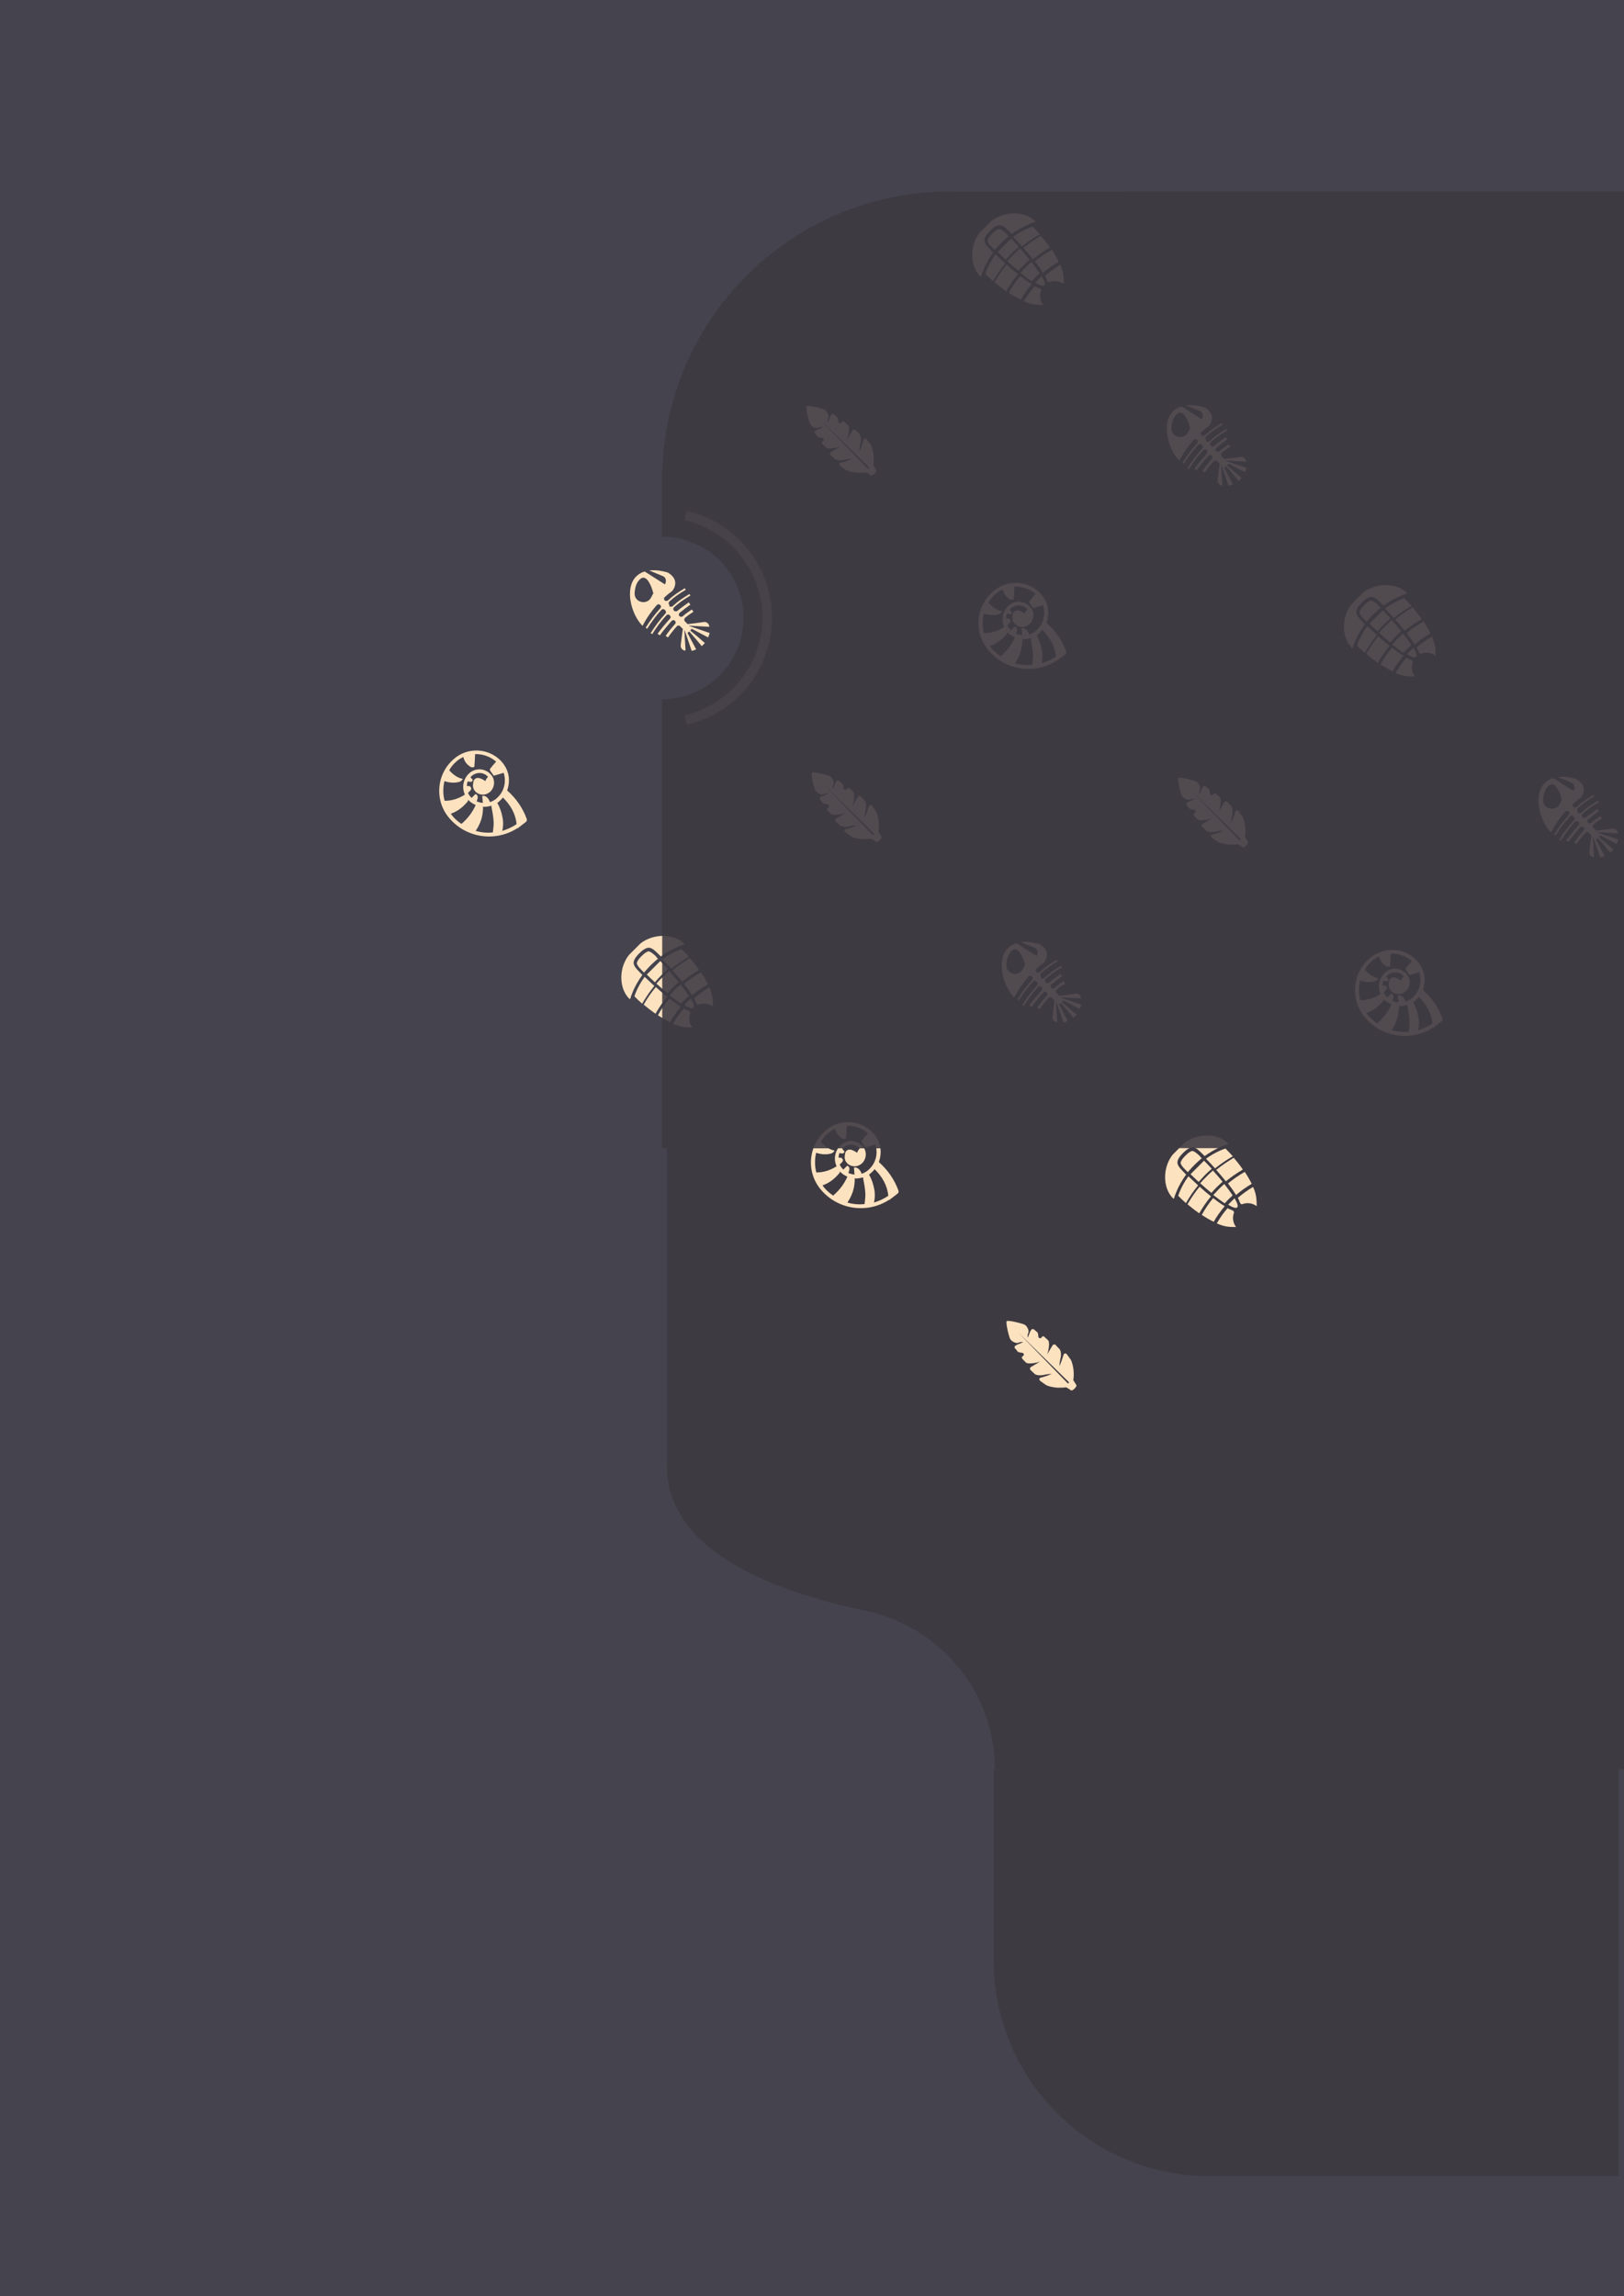 <?xml version="1.0" encoding="utf-8"?>
<!-- Generator: Adobe Illustrator 24.3.0, SVG Export Plug-In . SVG Version: 6.00 Build 0)  -->
<svg version="1.1" id="Layer_1" xmlns="http://www.w3.org/2000/svg" xmlns:xlink="http://www.w3.org/1999/xlink" x="0px" y="0px"
	 viewBox="0 0 841.9 1190.6" style="enable-background:new 0 0 841.9 1190.6;" xml:space="preserve">
<style type="text/css">
	.st0{fill:#44434E;}
	.st1{fill:#3E3A42;}
	.st2{fill:#FDE2BF;}
	.st3{opacity:0.5;fill:none;stroke:#FDE2BF;stroke-width:5;stroke-miterlimit:10;}
	.st4{opacity:0.9;}
</style>
<rect class="st0" width="841.9" height="1190.6"/>
<g>
	<path class="st1" d="M515.8,917.4L515.8,917.4c0-39.9-28.2-74.1-67.4-82.3c-47.5-10-102.6-30.9-102.6-74.7V595.3h496.1v322.1H515.8
		z"/>
	<path class="st1" d="M839.2,1128.3H627.1c-61.9,0-112-50.1-112-112v0h324.1V1128.3z"/>
	<rect x="515.1" y="917.4" class="st1" width="324.1" height="98.9"/>
</g>
<g>
	<path class="st1" d="M492.6,99.3c-82.4,0-149.3,66.8-149.3,149.3v29.6c23.3,0,42.2,18.9,42.2,42.2s-18.9,42.2-42.2,42.2v232.8
		h241.1v-496H492.6z"/>
	<rect x="584.4" y="99.3" class="st1" width="257.5" height="496"/>
</g>
<g>
	<g>
		<g>
			<path class="st2" d="M731,337.6c0.6-0.6,1.1-1.1,1.7-1.7c1.5,2.5,2,4.1,1.4,4.7c-0.6,0.6-2.2,0.2-4.7-1.4
				C729.8,338.8,730.4,338.2,731,337.6z"/>
			<path class="st2" d="M733.4,334.2c-0.6-0.9-1.2-1.8-1.9-2.9c-0.7-1-1.5-2-2.3-3.1c0,0,0,0,0,0l0,0c2.7-2.2,5.6-4.2,8.8-6
				c1.4,2.1,2.6,4.2,3.6,6.2c0,0,0,0,0,0c0,0,0,0,0,0C738.6,330.1,735.9,332.1,733.4,334.2z"/>
			<path class="st2" d="M714.5,329.9C714.5,329.9,714.5,329.9,714.5,329.9c2,1.8,4,3.5,5.9,5c-2.3,2.7-4.3,5.7-6.1,8.8c0,0,0,0,0,0
				c0,0,0,0,0,0c-2-1.4-4.1-3-6.1-4.7C710.1,335.8,712.2,332.7,714.5,329.9L714.5,329.9z"/>
			<path class="st2" d="M722.6,320.5c-1.5-1.7-3-3.3-4.7-5l0,0c0,0,0,0,0,0l0,0c5.1-3.8,10.1-5.3,10.1-5.3c1.3,1.3,2.6,2.7,3.8,4
				c0,0,0,0,0,0c0,0,0,0,0,0C728.5,316,725.4,318.1,722.6,320.5z"/>
			<path class="st2" d="M721.6,335.8C721.6,335.8,721.6,335.8,721.6,335.8c1.1,0.8,2.1,1.6,3.1,2.3c1,0.7,2,1.4,2.9,1.9
				c-2.1,2.5-4.1,5.2-5.7,8.1c0,0,0,0,0,0c0,0,0,0,0,0c-2-1-4.1-2.2-6.2-3.6C717.3,341.4,719.3,338.5,721.6,335.8L721.6,335.8z"/>
			<path class="st2" d="M708.8,324.6C708.8,324.6,708.8,324.6,708.8,324.6L708.8,324.6c1.7,1.6,3.4,3.2,5,4.7
				c-2.3,2.8-4.4,5.9-6.3,9.2c0,0,0,0,0,0c0,0,0,0,0,0c-1.4-1.2-2.7-2.5-4-3.8C703.5,334.6,705,329.7,708.8,324.6L708.8,324.6z"/>
			<path class="st2" d="M728.2,327.1c-1.5-1.9-3.2-3.9-5-5.9c0,0,0,0,0,0v0c2.8-2.3,5.9-4.4,9.1-6.3c1.7,2,3.3,4,4.7,6.1
				c0,0,0,0,0,0c0,0,0,0,0,0C733.9,322.8,731,324.8,728.2,327.1z"/>
			<path class="st2" d="M734.4,335.7C734.4,335.7,734.4,335.7,734.4,335.7L734.4,335.7c2.4-2.1,5.1-4,7.9-5.7
				c1.9,4.1,1.8,6.8,1.9,10c0,0,0,0,0,0c0,0,0,0,0,0c-2.1-1.6-4.9-2-7.4-1.1c-0.1,0.1-0.3,0.1-0.4,0.1c0,0,0,0-0.1,0
				C735.4,338.9,735.1,336.7,734.4,335.7z"/>
			<path class="st2" d="M729.1,341C729.1,341,729.1,341,729.1,341c1,0.8,3.1,1,3.3,2c0,0,0,0,0,0c0,0.1,0,0.3,0,0.4
				c-0.9,2.4-0.6,5.2,1.1,7.4c0,0,0,0,0,0c0,0,0,0,0,0c-3.2,0-5.9,0-10-1.9C725.1,346.1,727,343.5,729.1,341L729.1,341z"/>
			<path class="st2" d="M700.8,335.9c-5.5-5.4-5.4-16.2-0.1-22.7c0,0,0.1-0.1,0.2-0.2c0,0,4.6-4.6,5.5-5.5c0.1-0.1,0.2-0.2,0.2-0.2
				c6.5-5.2,17.3-5.4,22.7,0.1c0.1,0.1,0.2,0.2,0.3,0.3c0,0,0,0,0,0c0,0,0,0,0,0c-1.1,0.4-2.3,0.8-3.3,1.2c-3.3,1.4-6.3,3.1-9.1,5.1
				c0,0,0,0,0,0c0,0,0,0,0,0c0,0,0,0,0,0c-4.5-4.4-6-6.7-11.2-1.6c-5.1,5.2-2.8,6.6,1.6,11.2c0,0,0,0,0,0c0,0,0,0,0,0c0,0,0,0,0,0
				c-2,2.8-3.8,5.8-5.1,9.1c-0.5,1.1-0.9,2.2-1.2,3.3c0,0,0,0,0,0c0,0,0,0,0,0C701,336.1,700.9,336,700.8,335.9z"/>
			<path class="st2" d="M714.1,327.4C714.1,327.4,714.1,327.4,714.1,327.4c-1.4-1.3-2.8-2.6-4.2-4l0,0l7-7l0,0
				c1.4,1.4,2.7,2.8,4,4.2c0,0,0,0,0,0v0c-1.2,1-2.4,2.1-3.5,3.2C716.2,325.1,715.1,326.2,714.1,327.4L714.1,327.4z"/>
			<path class="st2" d="M720.7,333.1C720.7,333.1,720.7,333.1,720.7,333.1c-1.9-1.5-3.8-3.2-5.8-5c1-1.2,2.1-2.3,3.2-3.4
				c1.1-1.1,2.2-2.2,3.4-3.2c1.8,2,3.5,4,5,5.8c0,0,0,0,0,0l0,0c-1,0.9-2,1.8-3,2.8S721.6,332.1,720.7,333.1L720.7,333.1z"/>
			<path class="st2" d="M727.4,328.5c1.7,2.2,3.2,4.2,4.3,5.9c0,0,0,0,0,0l0,0c-0.2,0.2-0.3,0.3-0.5,0.5c-0.5,0.4-0.9,0.9-1.4,1.3
				c-0.1,0.1-0.1,0.1-0.2,0.2c-0.1,0.1-0.1,0.1-0.2,0.2c-0.4,0.4-0.9,0.9-1.3,1.4c-0.2,0.2-0.3,0.3-0.5,0.5l0,0c0,0,0,0,0,0
				c-1.7-1.1-3.7-2.6-5.9-4.3c0.9-1,1.8-1.9,2.7-2.9C725.4,330.3,726.4,329.4,727.4,328.5z"/>
			<path class="st2" d="M715.7,315.2C715.7,315.2,715.7,315.2,715.7,315.2L715.7,315.2c-0.3,0.3-0.7,0.5-1,0.8c0,0,0,0-0.1,0.1
				c-0.9,0.8-1.8,1.6-2.7,2.5c-0.9,0.9-1.7,1.8-2.5,2.7c0,0,0,0-0.1,0.1c-0.3,0.3-0.5,0.6-0.8,1v0c0,0,0,0,0,0
				c-0.4-0.4-0.8-0.8-1.2-1.2c-1.4-1.4-3.1-3.3-2.4-4.3c0.1-0.2,0.2-0.3,0.3-0.6c0.4-0.8,1.2-1.7,2-2.5c0.8-0.8,1.7-1.6,2.5-2
				c0.2-0.1,0.4-0.2,0.6-0.3c1-0.6,2.9,1.1,4.3,2.4C714.9,314.4,715.3,314.8,715.7,315.2z"/>
		</g>
	</g>
	<path class="st2" d="M818,420.7c-0.5-0.5-0.5-1.3,0.1-1.8c2.8-2.5,4.9-3.9,8.4-6c-0.2-0.3-0.3-0.6-0.5-0.8
		c-3.6,2.2-5.8,3.6-8.7,6.3c-0.5,0.4-1.2,0.4-1.7,0l0,0c-0.5-0.5-0.5-1.3,0-1.7c1.2-1.1,2.5-2.2,3.9-3.2c0,0,4.7-5.3-2.2-9.5
		c-3.2-1-6.6-1.5-9.7-1.1l7,2.9c1.6,0.6,2.1,2.6,1.1,4.3l-10.5-6.7c-1.7,0.5-3.2,1.4-4.4,2.6c-6.1,6.1-2.7,19.6,3.3,25.6v0
		c2-3.9,4.5-7.5,7.4-10.8c0.5-0.5,1.3-0.5,1.8,0l0,0c0.5,0.5,0.5,1.2,0,1.7c-2.8,3.1-5.4,6.5-7.6,10.1c0.3,0.2,0.6,0.3,0.8,0.5
		c2.2-3.5,4.6-6.8,7.4-9.8c0.5-0.5,1.3-0.5,1.7,0l0.3,0.3c0.5,0.5,0.5,1.2,0,1.7c-2.8,3.1-5.4,6.5-7.6,10.1c0.3,0.2,0.6,0.3,0.8,0.5
		c2.2-3.5,4.6-6.8,7.4-9.8c0.5-0.5,1.3-0.5,1.7,0l0.1,0.1c0.5,0.5,0.5,1.2,0,1.7c-2.1,2.3-4.9,5.7-6.4,7.8c0.4,0.3,0.8,0.6,1.2,0.8
		c1.4-2.1,4.2-5.3,6.1-7.5c0.5-0.5,1.3-0.5,1.7,0l0,0c0.5,0.5,0.5,1.2,0,1.7c-1.7,1.9-3.4,4-4.8,6.1c0.4,0.3,0.8,0.6,1.2,0.8
		c1.4-2,3-4,4.6-5.8c0.5-0.5,1.3-0.5,1.7,0l0.6,0.6l0.8,0.8c-0.4,2.8-0.8,5.6-1.1,8.4c-0.2,1.5,1,2.9,2.5,2.8l0,0
		c-0.2-3.5-0.4-7-0.6-10.5l0.2,0.2c1.2,3.5,2.4,7,3.6,10.5c0.8-0.2,1.6-0.5,2.3-0.8c-1.5-2.8-3-5.7-4.5-8.5c0.2-0.2,0.5-0.5,0.9-0.8
		c2.2,2.5,4.4,5,6.5,7.6c0.6-0.5,1.1-1,1.6-1.6c-2.5-2.2-5-4.4-7.6-6.5c0.3-0.3,0.6-0.6,0.8-0.9c2.8,1.5,5.7,3,8.5,4.5
		c0.3-0.7,0.6-1.5,0.8-2.3c-3.5-1.2-7-2.4-10.5-3.6l-0.2-0.2c3.5,0.2,7,0.4,10.5,0.6c0,0,0,0,0,0c0-1.5-1.3-2.7-2.8-2.5
		c-2.8,0.4-5.6,0.8-8.4,1.1l-0.8-0.8l-0.6-0.6c-0.5-0.5-0.5-1.3,0-1.8c1.5-1.3,2.4-1.9,4.4-3.2c-0.3-0.4-0.6-0.8-0.8-1.2
		c-2.1,1.5-3.1,2-4.7,3.5c-0.5,0.4-1.2,0.4-1.7,0v0c-0.5-0.5-0.5-1.3,0.1-1.8c1.8-1.5,3.5-2.8,5.5-4.2c-0.3-0.4-0.6-0.8-0.8-1.2
		c-2.1,1.5-4,2.8-5.9,4.4c-0.5,0.4-1.2,0.4-1.7,0l-0.1-0.1c-0.5-0.5-0.5-1.3,0.1-1.8c2.8-2.5,4.9-3.9,8.4-6
		c-0.2-0.3-0.3-0.6-0.5-0.8c-3.6,2.2-5.8,3.6-8.7,6.3c-0.5,0.4-1.2,0.4-1.7,0L818,420.7z M802.6,407.6c4.3-4.3,7.1,7.1,7.1,7.1
		l-1.1,2.1c-2.1,4.2-8.6,2.8-8.6-1.9C800.1,412,800.8,409.4,802.6,407.6z"/>
	<path class="st2" d="M539.7,506.3c-0.5-0.5-0.5-1.3,0.1-1.8c2.8-2.5,4.9-3.9,8.4-6c-0.2-0.3-0.3-0.6-0.5-0.8
		c-3.6,2.2-5.8,3.6-8.7,6.3c-0.5,0.4-1.2,0.4-1.7,0l0,0c-0.5-0.5-0.5-1.3,0-1.7c1.2-1.1,2.5-2.2,3.9-3.2c0,0,4.7-5.3-2.2-9.5
		c-3.2-1-6.6-1.5-9.7-1.1l7,2.9c1.6,0.6,2.1,2.6,1.1,4.3l-10.5-6.7c-1.7,0.5-3.2,1.4-4.4,2.6c-6.1,6.1-2.7,19.6,3.3,25.6l0,0
		c2-3.9,4.5-7.5,7.4-10.8c0.5-0.5,1.3-0.5,1.8,0l0,0c0.5,0.5,0.5,1.2,0,1.7c-2.8,3.1-5.4,6.5-7.6,10.1c0.3,0.2,0.6,0.3,0.8,0.5
		c2.2-3.5,4.6-6.8,7.4-9.8c0.5-0.5,1.3-0.5,1.7,0l0.3,0.3c0.5,0.5,0.5,1.2,0,1.7c-2.8,3.1-5.4,6.5-7.6,10.1c0.3,0.2,0.6,0.3,0.8,0.5
		c2.2-3.5,4.6-6.8,7.4-9.8c0.5-0.5,1.3-0.5,1.7,0l0.1,0.1c0.5,0.5,0.5,1.2,0,1.7c-2.1,2.3-4.9,5.7-6.4,7.8c0.4,0.3,0.8,0.6,1.2,0.8
		c1.4-2.1,4.2-5.3,6.1-7.5c0.5-0.5,1.3-0.5,1.7,0l0,0c0.5,0.5,0.5,1.2,0,1.7c-1.7,1.9-3.4,4-4.8,6.1c0.4,0.3,0.8,0.6,1.2,0.8
		c1.4-2,3-4,4.6-5.8c0.5-0.5,1.3-0.5,1.7,0l0.6,0.6l0.8,0.8c-0.4,2.8-0.8,5.6-1.1,8.4c-0.2,1.5,1,2.9,2.5,2.8l0,0
		c-0.2-3.5-0.4-7-0.6-10.5l0.2,0.2c1.2,3.5,2.4,7,3.6,10.5c0.8-0.2,1.6-0.5,2.3-0.8c-1.5-2.8-3-5.7-4.5-8.5c0.2-0.2,0.5-0.5,0.9-0.8
		c2.2,2.5,4.4,5,6.5,7.6c0.6-0.5,1.1-1,1.6-1.6c-2.5-2.2-5-4.4-7.6-6.5c0.3-0.3,0.6-0.6,0.8-0.9c2.8,1.5,5.7,3,8.5,4.5
		c0.3-0.7,0.6-1.5,0.8-2.3c-3.5-1.2-7-2.4-10.5-3.6l-0.2-0.2c3.5,0.2,7,0.4,10.5,0.6c0,0,0,0,0,0c0-1.5-1.3-2.7-2.8-2.5
		c-2.8,0.4-5.6,0.8-8.4,1.1l-0.8-0.8l-0.6-0.6c-0.5-0.5-0.5-1.3,0-1.8c1.5-1.3,2.4-1.9,4.4-3.2c-0.3-0.4-0.6-0.8-0.8-1.2
		c-2.1,1.5-3.1,2-4.7,3.5c-0.5,0.4-1.2,0.4-1.7,0l0,0c-0.5-0.5-0.5-1.3,0.1-1.8c1.8-1.5,3.5-2.8,5.5-4.2c-0.3-0.4-0.6-0.8-0.8-1.2
		c-2.1,1.5-4,2.8-5.9,4.4c-0.5,0.4-1.2,0.4-1.7,0l-0.1-0.1c-0.5-0.5-0.5-1.3,0.1-1.8c2.8-2.5,4.9-3.9,8.4-6
		c-0.2-0.3-0.3-0.6-0.5-0.8c-3.6,2.2-5.8,3.6-8.7,6.3c-0.5,0.4-1.2,0.4-1.7,0L539.7,506.3z M524.3,493.2c4.3-4.3,7.1,7.1,7.1,7.1
		l-1.1,2.1c-2.1,4.2-8.6,2.8-8.6-1.9C521.8,497.6,522.5,495,524.3,493.2z"/>
	<path class="st2" d="M707.8,527.8c8.9,10.3,24,12.2,35.1,5c0,0,0.1,0,0.1,0.1c1.5-1.2,3.1-2.3,4.5-3.5c0.3-0.2,0.4-0.9,0.3-1.3
		c-2.1-5.8-5.5-10.7-10.2-14.9c0.5-1.3,0.8-2.8,0.9-4.2c0.3-3.8-1-7.5-3.5-10.4c-0.3-0.3-0.5-0.6-0.8-0.9c-6.5-6.5-17.1-7-24.2-0.8
		C700.8,504.8,699.9,518.6,707.8,527.8z M709.3,526.5c-0.3-0.4-0.6-0.8-0.9-1.2c3.5-1.2,6.3-3.4,8.7-6.3c0.2-0.2,0.3-0.6,0.3-0.9
		c1.1,1.2,2.4,2,3.9,2.7c-1.7,3.8-4.1,7-7.4,9.8C712.2,529.4,710.7,528,709.3,526.5z M726.6,535c-1.8-0.1-3.5-0.4-5.2-0.9
		c2-3,3.4-6.3,3.7-10.1c0.1-1.2,0.2-1.9,0-2.4c1.5,0.1,3-0.1,4.4-0.6c0,0.2,0.1,0.4,0.1,0.7c0.5,2.6,1,5.2,1.1,7.8
		c0.1,1.8-0.2,3.5-0.4,5.4C729.1,535.1,727.8,535.1,726.6,535z M742.6,530.7c-2.3,1.6-4.8,2.7-7.4,3.5c0.5-2.3,0.6-4.6,0.1-7
		c-0.5-2.6-1.3-5.1-2.7-7.5c0.4-0.2,0.7-0.5,1-0.8c0.7-0.6,1.4-1.3,1.9-2C739.5,520.8,742.1,525.3,742.6,530.7z M711.2,498.3
		c1.1-1,2.4-1.8,3.7-2.4c0.4,1.6,1.1,3,2.4,4.1c1,0.9,2,1.7,3.3,1c0.2-2.2,0.3-4.3,0.4-6.6c3.9-0.1,7.8,1.2,10.9,3.9
		c-1.1,1.2-2.2,2.5-3.2,3.8c-0.1,0.2,0,0.8,0.2,1c0.6,0.9,1.3,1.8,1.8,2.5c1.7-0.5,3.4-1,5.1-1.5c0.5,1.5,0.7,3.1,0.6,4.7
		c-0.2,3.3-1.7,6.3-4.2,8.5c-1,0.9-2.3,1.6-3.5,2c-0.7-2.2-2.5-3.7-4-3.2c0.1,1.2,0.2,2.4,0.3,3.6c-1.1-0.1-2.2-0.4-3.2-0.8
		c0.2-0.5,0.4-1,0.5-1.6c0.2-0.9-0.1-1.9-1.1-2.2c-0.7,0.7-1.3,1.3-2,2c-0.2-0.2-0.5-0.5-0.7-0.7c-0.5-0.6-0.9-1.2-1.2-1.9
		c0.5-0.5,1.1-1,1.5-1.6c0.5-0.6-0.1-1.8-0.8-1.9c-0.4,0-0.9-0.1-1.3-0.1c0,0,0-0.1,0-0.1c0.1-0.8,0.2-1.6,0.5-2.3
		c0.1,0,0.2,0.1,0.3,0.1c0.8,0.1,1.7,0.5,2.2-0.5c0.1-0.2,0-0.5-0.1-0.6c-0.3-0.4-0.7-0.7-1-1.1c0.2-0.3,0.5-0.6,0.8-0.8
		c1.2-1,2.7-1.5,4.3-1.4c1.5,0.1,3,0.8,4,2c-0.4,0.3-0.9,1-1.4,2.2c-4.3-3.1-6.2-1.3-6.3,1.2c-0.3,1.4,0,2.9,1,4
		c0.9,1.1,2.3,1.7,3.7,1.8c1.4,0.1,2.8-0.4,3.9-1.3c2.7-2.3,3-6.5,0.6-9.1c-1.4-1.6-3.3-2.5-5.4-2.7s-4.1,0.5-5.7,1.9
		c-3.3,2.9-4.1,7.5-2.4,11.2c-3.2,2-6.5,3.2-10.5,3.2c-0.9-3.3-0.9-6.9-0.1-10.2c2.7,0.9,5.4,1.1,8,0.3c0.6-0.2,1-0.8,1.5-1.2
		c-0.1-0.1-0.1-0.2-0.2-0.3c-2.7-0.6-4.8-2.2-6.8-4.4C708.4,501.1,709.7,499.6,711.2,498.3z"/>
	<path class="st2" d="M638.2,426.8c0.1-1.3,0.2-2.6,0.5-3.8c0.6-2.2,0.3-4.3-0.5-5.2c-0.2-0.2-0.5-0.5-0.7-0.7
		c-0.4-0.5-0.9-0.9-1.3-1.4c-0.4-0.4-1.1-0.3-1.5,0.2c-1,1.7-2,3.3-2.9,4.9c0.1-1.1-0.4,0.9,0,0c0.8-1.8,1.5-6.6,0.6-7.4
		c-0.2-0.2-0.4-0.4-0.6-0.6c-0.5-0.4-1-0.9-1.4-1.3c-0.4-0.4-1.1-0.3-1.4,0.2c0,0,0,0,0,0.1c-0.4,0.8-1.7,0.5-1.7-0.4
		c-0.1-1.1-0.2-2-0.6-2.3c-0.1-0.1-0.3-0.2-0.4-0.3c-0.4-0.4-0.9-0.8-1.3-1.1c-0.4-0.3-1-0.3-1.3,0.1c-0.9,1.1-1.2,2.9-2,4.2
		c0-0.9,0-1.8,0.3-2.3c0.7-1.2-0.4-3.3-1.3-4.1c-0.1-0.1-0.3-0.2-0.4-0.3c-0.6-0.5-8.7-2.6-9.4-1.9c-0.7,0.7,1.3,8.8,1.9,9.4
		c0.1,0.1,0.2,0.3,0.3,0.4c0.8,0.9,2.9,2,4.1,1.3c0.5-0.3,1.4-0.3,2.3-0.3c-1.3,0.8-3,1.1-4.2,2c-0.4,0.3-0.5,0.9-0.1,1.3
		c0.4,0.4,0.8,0.9,1.1,1.3c0.1,0.1,0.2,0.3,0.3,0.4c0.3,0.3,1.2,0.5,2.3,0.6c0.9,0.1,1.2,1.3,0.4,1.7c0,0,0,0-0.1,0
		c-0.5,0.3-0.6,1-0.2,1.4c0.4,0.5,0.9,1,1.3,1.4c0.2,0.2,0.4,0.4,0.6,0.6c0.9,0.9,5.6,0.2,7.4-0.6c0.9-0.4-1.1,0.1,0,0
		c-1.7,1-3.3,2-4.9,2.9c-0.5,0.3-0.6,1-0.2,1.5c0.5,0.4,0.9,0.9,1.4,1.3c0.2,0.2,0.5,0.5,0.7,0.7c0.9,0.8,3,1,5.2,0.5
		c1.1-0.3,2.5-0.4,3.8-0.5c-1.8,0.8-3.7,1.5-5.8,2c-0.7,0.2-1,1.1-0.3,1.6c0.5,0.4,1,0.8,1.5,1.1c0.5,0.3,0.9,0.7,1.4,1
		c1,0.7,3.7,1.4,6.4,1.5c1.5,0,2.9,0,4.2-0.2c0.9,0.5,1.4,0.8,2.3,1.4c0.6,1.2,4-2.2,2.8-2.8c-0.5-0.9-0.8-1.4-1.4-2.3
		c0.2-1.2,0.3-2.7,0.2-4.2c-0.1-2.7-0.9-5.4-1.5-6.4c-0.3-0.5-0.7-0.9-1-1.4c-0.4-0.5-0.7-1-1.1-1.5c-0.5-0.6-1.4-0.4-1.6,0.3
		C639.7,423.1,639,425,638.2,426.8z M643,434.9c0.2,0.2,0.2,0.5,0,0.6c-0.2,0.2-0.5,0.2-0.6,0l-25.7-26.4c-0.2-0.2-0.2,0.2,0,0
		c0.2-0.2-0.2-0.2,0,0L643,434.9z"/>
	<g>
		<g>
			<path class="st2" d="M638.3,623c0.6-0.6,1.1-1.1,1.7-1.7c1.5,2.5,2,4.1,1.4,4.7c-0.6,0.6-2.2,0.2-4.7-1.4
				C637.2,624.1,637.7,623.6,638.3,623z"/>
			<path class="st2" d="M640.8,619.6c-0.6-0.9-1.2-1.8-1.9-2.9c-0.7-1-1.5-2-2.3-3.1c0,0,0,0,0,0l0,0c2.7-2.2,5.6-4.2,8.7-6
				c1.4,2.1,2.6,4.2,3.6,6.2c0,0,0,0,0,0c0,0,0,0,0,0C646,615.5,643.3,617.4,640.8,619.6z"/>
			<path class="st2" d="M621.9,615.3C621.9,615.3,621.9,615.3,621.9,615.3c2,1.8,4,3.5,5.9,5c-2.3,2.7-4.3,5.7-6.1,8.8c0,0,0,0,0,0
				c0,0,0,0,0,0c-2-1.4-4.1-3-6.1-4.7C617.5,621.2,619.5,618.1,621.9,615.3L621.9,615.3z"/>
			<path class="st2" d="M629.9,605.8c-1.5-1.7-3-3.3-4.7-5l0,0c0,0,0,0,0,0v0c5.1-3.8,10.1-5.3,10.1-5.3c1.3,1.3,2.6,2.7,3.8,4
				c0,0,0,0,0,0c0,0,0,0,0,0C635.8,601.4,632.8,603.5,629.9,605.8z"/>
			<path class="st2" d="M628.9,621.2C628.9,621.2,628.9,621.2,628.9,621.2c1.1,0.8,2.1,1.6,3.1,2.3c1,0.7,2,1.4,2.9,1.9
				c-2.1,2.5-4.1,5.2-5.7,8.1c0,0,0,0,0,0c0,0,0,0,0,0c-2-1-4.1-2.2-6.2-3.6C624.7,626.8,626.7,623.9,628.9,621.2L628.9,621.2z"/>
			<path class="st2" d="M616.1,609.9C616.1,609.9,616.1,609.9,616.1,609.9L616.1,609.9c1.7,1.6,3.4,3.2,5,4.7
				c-2.3,2.8-4.4,5.9-6.3,9.2c0,0,0,0,0,0c0,0,0,0,0,0c-1.4-1.2-2.7-2.5-4-3.8C610.8,620,612.3,615,616.1,609.9L616.1,609.9z"/>
			<path class="st2" d="M635.5,612.5c-1.5-1.9-3.2-3.9-5-5.9c0,0,0,0,0,0h0c2.8-2.3,5.9-4.4,9.1-6.3c1.7,2,3.3,4,4.7,6.1
				c0,0,0,0,0,0c0,0,0,0,0,0C641.2,608.2,638.3,610.2,635.5,612.5z"/>
			<path class="st2" d="M641.7,621.1C641.7,621.1,641.7,621.1,641.7,621.1L641.7,621.1c2.4-2.1,5.1-4,7.9-5.7
				c1.9,4.1,1.8,6.8,1.9,10c0,0,0,0,0,0c0,0,0,0,0,0c-2.1-1.6-4.9-2-7.4-1.1c-0.1,0.1-0.3,0.1-0.4,0.1c0,0,0,0-0.1,0
				C642.7,624.2,642.5,622.1,641.7,621.1z"/>
			<path class="st2" d="M636.4,626.4C636.4,626.4,636.4,626.4,636.4,626.4c1,0.8,3.1,1,3.3,2c0,0,0,0,0,0c0,0.1,0,0.3,0,0.4
				c-0.9,2.4-0.6,5.2,1.1,7.4c0,0,0,0,0,0c0,0,0,0,0,0c-3.2,0-5.9,0-10-1.9C632.4,631.5,634.3,628.8,636.4,626.4L636.4,626.4z"/>
			<path class="st2" d="M608.1,621.3c-5.5-5.4-5.4-16.2-0.1-22.7c0,0,0.1-0.1,0.2-0.2c0,0,4.6-4.6,5.5-5.5c0.1-0.1,0.2-0.2,0.2-0.2
				c6.5-5.2,17.3-5.4,22.7,0.1c0.1,0.1,0.2,0.2,0.3,0.3c0,0,0,0,0,0c0,0,0,0,0,0c-1.1,0.4-2.3,0.8-3.3,1.2c-3.3,1.4-6.3,3.1-9.1,5.1
				c0,0,0,0,0,0c0,0,0,0,0,0c0,0,0,0,0,0c-4.5-4.4-6-6.7-11.2-1.6c-5.1,5.2-2.8,6.6,1.6,11.2c0,0,0,0,0,0c0,0,0,0,0,0c0,0,0,0,0,0
				c-2,2.8-3.8,5.8-5.1,9.1c-0.5,1.1-0.9,2.2-1.2,3.3c0,0,0,0,0,0c0,0,0,0,0,0C608.3,621.5,608.2,621.4,608.1,621.3z"/>
			<path class="st2" d="M621.4,612.8C621.4,612.8,621.4,612.8,621.4,612.8c-1.4-1.3-2.8-2.6-4.2-4l0,0l7-7l0,0
				c1.4,1.4,2.7,2.8,4,4.2c0,0,0,0,0,0v0c-1.2,1-2.4,2.1-3.5,3.2C623.5,610.5,622.5,611.6,621.4,612.8L621.4,612.8z"/>
			<path class="st2" d="M628,618.5C628,618.5,628,618.5,628,618.5c-1.9-1.5-3.8-3.2-5.8-5c1-1.2,2.1-2.3,3.2-3.4
				c1.1-1.1,2.2-2.2,3.4-3.2c1.8,2,3.5,4,5,5.8c0,0,0,0,0,0l0,0c-1,0.9-2,1.8-3,2.8S628.9,617.5,628,618.5L628,618.5z"/>
			<path class="st2" d="M634.7,613.9c1.7,2.2,3.2,4.2,4.3,5.9c0,0,0,0,0,0l0,0c-0.2,0.2-0.3,0.3-0.5,0.5c-0.5,0.4-0.9,0.9-1.4,1.3
				c-0.1,0.1-0.1,0.1-0.2,0.2c-0.1,0.1-0.1,0.1-0.2,0.2c-0.4,0.4-0.9,0.9-1.3,1.4c-0.2,0.2-0.3,0.3-0.5,0.5l0,0c0,0,0,0,0,0
				c-1.7-1.1-3.7-2.6-5.9-4.3c0.9-1,1.8-1.9,2.7-2.9C632.8,615.6,633.7,614.7,634.7,613.9z"/>
			<path class="st2" d="M623,600.6C623,600.6,623,600.6,623,600.6L623,600.6c-0.3,0.3-0.7,0.5-1,0.8c0,0,0,0-0.1,0.1
				c-0.9,0.8-1.8,1.6-2.7,2.5c-0.9,0.9-1.7,1.8-2.5,2.7c0,0,0,0-0.1,0.1c-0.3,0.3-0.5,0.6-0.8,1l0,0c0,0,0,0,0,0
				c-0.4-0.4-0.8-0.8-1.2-1.2c-1.4-1.4-3.1-3.3-2.4-4.3c0.1-0.2,0.2-0.3,0.3-0.6c0.4-0.8,1.2-1.7,2-2.5c0.8-0.8,1.7-1.6,2.5-2
				c0.2-0.1,0.4-0.2,0.6-0.3c1-0.6,2.9,1.1,4.3,2.4C622.2,599.7,622.6,600.1,623,600.6z"/>
		</g>
	</g>
	<path class="st2" d="M425.8,617.1c8.9,10.3,24,12.2,35.1,5c0,0,0.1,0,0.1,0.1c1.5-1.2,3.1-2.3,4.5-3.5c0.3-0.2,0.4-0.9,0.3-1.3
		c-2.1-5.8-5.5-10.7-10.2-14.9c0.5-1.3,0.8-2.8,0.9-4.2c0.3-3.8-1-7.5-3.5-10.4c-0.3-0.3-0.5-0.6-0.8-0.9c-6.5-6.5-17.1-7-24.2-0.8
		C418.8,594.1,417.8,608,425.8,617.1z M427.3,615.8c-0.3-0.4-0.6-0.8-0.9-1.2c3.5-1.2,6.3-3.4,8.7-6.3c0.2-0.2,0.3-0.6,0.3-0.9
		c1.1,1.2,2.4,2,3.9,2.7c-1.7,3.8-4.1,7-7.4,9.8C430.2,618.7,428.6,617.4,427.3,615.8z M444.5,624.4c-1.8-0.1-3.5-0.4-5.2-0.9
		c2-3,3.4-6.3,3.7-10.1c0.1-1.2,0.2-1.9,0-2.4c1.5,0.1,3-0.1,4.4-0.6c0,0.2,0.1,0.4,0.1,0.7c0.5,2.6,1,5.2,1.1,7.8
		c0.1,1.8-0.2,3.5-0.4,5.4C447,624.4,445.8,624.5,444.5,624.4z M460.5,620c-2.3,1.6-4.8,2.7-7.4,3.5c0.5-2.3,0.6-4.6,0.1-7
		c-0.5-2.6-1.3-5.1-2.7-7.5c0.4-0.2,0.7-0.5,1-0.8c0.7-0.6,1.4-1.3,1.9-2C457.4,610.1,460,614.7,460.5,620z M429.2,587.6
		c1.1-1,2.4-1.8,3.7-2.4c0.4,1.6,1.1,3,2.4,4.1c1,0.9,2,1.7,3.3,1c0.2-2.2,0.3-4.3,0.4-6.6c3.9-0.1,7.8,1.2,10.9,3.9
		c-1.1,1.2-2.2,2.5-3.2,3.8c-0.1,0.2,0,0.8,0.2,1c0.6,0.9,1.3,1.8,1.8,2.5c1.7-0.5,3.4-1,5.1-1.5c0.5,1.5,0.7,3.1,0.6,4.7
		c-0.2,3.3-1.7,6.3-4.2,8.5c-1,0.9-2.3,1.6-3.5,2c-0.7-2.2-2.5-3.7-4-3.2c0.1,1.2,0.2,2.4,0.3,3.6c-1.1-0.1-2.2-0.4-3.2-0.8
		c0.2-0.5,0.4-1,0.5-1.6c0.2-0.9-0.1-1.9-1.1-2.2c-0.7,0.7-1.3,1.3-2,2c-0.2-0.2-0.5-0.5-0.7-0.7c-0.5-0.6-0.9-1.2-1.2-1.9
		c0.5-0.5,1.1-1,1.5-1.6c0.5-0.6-0.1-1.8-0.8-1.9c-0.4,0-0.9-0.1-1.3-0.1c0,0,0-0.1,0-0.1c0.1-0.8,0.2-1.6,0.5-2.3
		c0.1,0,0.2,0.1,0.3,0.1c0.8,0.1,1.7,0.5,2.2-0.5c0.1-0.2,0-0.5-0.1-0.6c-0.3-0.4-0.7-0.7-1-1.1c0.2-0.3,0.5-0.6,0.8-0.8
		c1.2-1,2.7-1.5,4.3-1.4c1.5,0.1,3,0.8,4,2c-0.4,0.3-0.9,1-1.4,2.2c-4.3-3.1-6.2-1.3-6.3,1.2c-0.3,1.4,0,2.9,1,4
		c0.9,1.1,2.3,1.7,3.7,1.8c1.4,0.1,2.8-0.4,3.9-1.3c2.7-2.3,3-6.5,0.6-9.1c-1.4-1.6-3.3-2.5-5.4-2.7c-2.1-0.1-4.1,0.5-5.7,1.9
		c-3.3,2.9-4.1,7.5-2.4,11.2c-3.2,2-6.5,3.2-10.5,3.2c-0.9-3.3-0.9-6.9-0.1-10.2c2.7,0.9,5.4,1.1,8,0.3c0.6-0.2,1-0.8,1.5-1.2
		c-0.1-0.1-0.1-0.2-0.2-0.3c-2.7-0.6-4.8-2.2-6.8-4.4C426.4,590.5,427.6,589,429.2,587.6z"/>
	<path class="st2" d="M549.2,708.4c0.1-1.3,0.2-2.6,0.5-3.8c0.6-2.2,0.3-4.3-0.5-5.2c-0.2-0.2-0.5-0.5-0.7-0.7
		c-0.4-0.5-0.9-0.9-1.3-1.4c-0.4-0.4-1.1-0.3-1.5,0.2c-1,1.7-2,3.3-2.9,4.9c0.1-1.1-0.4,0.9,0,0c0.8-1.8,1.5-6.6,0.6-7.4
		c-0.2-0.2-0.4-0.4-0.6-0.6c-0.5-0.4-1-0.9-1.4-1.3c-0.4-0.4-1.1-0.3-1.4,0.2c0,0,0,0,0,0.1c-0.4,0.8-1.7,0.5-1.7-0.4
		c-0.1-1.1-0.2-2-0.6-2.3c-0.1-0.1-0.3-0.2-0.4-0.3c-0.4-0.4-0.9-0.8-1.3-1.1c-0.4-0.3-1-0.3-1.3,0.1c-0.9,1.1-1.2,2.9-2,4.2
		c0-0.9,0-1.8,0.3-2.3c0.7-1.2-0.4-3.3-1.3-4.1c-0.1-0.1-0.3-0.2-0.4-0.3c-0.6-0.5-8.7-2.6-9.4-1.9c-0.7,0.7,1.3,8.8,1.9,9.4
		c0.1,0.1,0.2,0.3,0.3,0.4c0.8,0.9,2.9,2,4.1,1.3c0.5-0.3,1.4-0.3,2.3-0.3c-1.3,0.8-3,1.1-4.2,2c-0.4,0.3-0.5,0.9-0.1,1.3
		c0.4,0.4,0.8,0.9,1.1,1.3c0.1,0.1,0.2,0.3,0.3,0.4c0.3,0.3,1.2,0.5,2.3,0.6c0.9,0.1,1.2,1.3,0.4,1.7c0,0,0,0-0.1,0
		c-0.5,0.3-0.6,1-0.2,1.4c0.4,0.5,0.9,1,1.3,1.4c0.2,0.2,0.4,0.4,0.6,0.6c0.9,0.9,5.6,0.2,7.4-0.6c0.9-0.4-1.1,0.1,0,0
		c-1.7,1-3.3,2-4.9,2.9c-0.5,0.3-0.6,1-0.2,1.5c0.5,0.4,0.9,0.9,1.4,1.3c0.2,0.2,0.5,0.5,0.7,0.7c0.9,0.8,3,1,5.2,0.5
		c1.1-0.3,2.5-0.4,3.8-0.5c-1.8,0.8-3.7,1.5-5.8,2c-0.7,0.2-1,1.1-0.3,1.6c0.5,0.4,1,0.8,1.5,1.1c0.5,0.3,0.9,0.7,1.4,1
		c1,0.7,3.7,1.4,6.4,1.5c1.5,0,2.9,0,4.2-0.2c0.9,0.5,1.4,0.8,2.3,1.4c0.6,1.2,4-2.2,2.8-2.8c-0.5-0.9-0.8-1.4-1.4-2.3
		c0.2-1.2,0.3-2.7,0.2-4.2c-0.1-2.7-0.9-5.4-1.5-6.4c-0.3-0.5-0.7-0.9-1-1.4c-0.4-0.5-0.7-1-1.1-1.5c-0.5-0.6-1.4-0.4-1.6,0.3
		C550.7,704.7,550,706.6,549.2,708.4z M554,716.5c0.2,0.2,0.2,0.5,0,0.6c-0.2,0.2-0.5,0.2-0.6,0l-25.7-26.4c-0.2-0.2-0.2,0.2,0,0
		c0.2-0.2-0.2-0.2,0,0L554,716.5z"/>
	<g>
		<g>
			<path class="st2" d="M538.3,144.9c0.6-0.6,1.1-1.1,1.7-1.7c1.5,2.5,2,4.1,1.4,4.7c-0.6,0.6-2.2,0.2-4.7-1.4
				C537.1,146.1,537.7,145.5,538.3,144.9z"/>
			<path class="st2" d="M540.7,141.5c-0.6-0.9-1.2-1.8-1.9-2.9c-0.7-1-1.5-2-2.3-3.1c0,0,0,0,0,0h0c2.7-2.2,5.6-4.2,8.8-6
				c1.4,2.1,2.6,4.2,3.6,6.2c0,0,0,0,0,0c0,0,0,0,0,0C545.9,137.4,543.2,139.4,540.7,141.5z"/>
			<path class="st2" d="M521.8,137.2C521.8,137.2,521.8,137.2,521.8,137.2c2,1.8,4,3.5,5.9,5c-2.3,2.7-4.3,5.7-6.1,8.8c0,0,0,0,0,0
				c0,0,0,0,0,0c-2-1.4-4.1-3-6.1-4.7C517.4,143.1,519.5,140,521.8,137.2L521.8,137.2z"/>
			<path class="st2" d="M529.9,127.8c-1.5-1.7-3-3.3-4.7-5l0,0c0,0,0,0,0,0l0,0c5.1-3.8,10.1-5.3,10.1-5.3c1.3,1.3,2.6,2.7,3.8,4
				c0,0,0,0,0,0c0,0,0,0,0,0C535.8,123.3,532.7,125.4,529.9,127.8z"/>
			<path class="st2" d="M528.9,143.1C528.9,143.1,528.9,143.1,528.9,143.1c1.1,0.8,2.1,1.6,3.1,2.3c1,0.7,2,1.4,2.9,1.9
				c-2.1,2.5-4.1,5.2-5.7,8.1c0,0,0,0,0,0c0,0,0,0,0,0c-2-1-4.1-2.2-6.2-3.6C524.6,148.7,526.6,145.8,528.9,143.1L528.9,143.1z"/>
			<path class="st2" d="M516.1,131.9C516.1,131.9,516.1,131.9,516.1,131.9L516.1,131.9c1.7,1.6,3.4,3.2,5,4.7
				c-2.3,2.8-4.4,5.9-6.3,9.2c0,0,0,0,0,0c0,0,0,0,0,0c-1.4-1.2-2.7-2.5-4-3.8C510.8,141.9,512.3,137,516.1,131.9L516.1,131.9z"/>
			<path class="st2" d="M535.5,134.4c-1.5-1.9-3.2-3.9-5-5.9c0,0,0,0,0,0v0c2.8-2.3,5.9-4.4,9.1-6.3c1.7,2,3.3,4,4.7,6.1
				c0,0,0,0,0,0c0,0,0,0,0,0C541.2,130.1,538.3,132.1,535.5,134.4z"/>
			<path class="st2" d="M541.7,143C541.7,143,541.7,143,541.7,143L541.7,143c2.4-2.1,5.1-4,7.9-5.7c1.9,4.1,1.8,6.8,1.9,10
				c0,0,0,0,0,0c0,0,0,0,0,0c-2.1-1.6-4.9-2-7.4-1.1c-0.1,0.1-0.3,0.1-0.4,0.1c0,0,0,0-0.1,0C542.7,146.2,542.4,144,541.7,143z"/>
			<path class="st2" d="M536.4,148.3C536.4,148.3,536.4,148.3,536.4,148.3c1,0.8,3.1,1,3.3,2c0,0,0,0,0,0c0,0.1,0,0.3,0,0.4
				c-0.9,2.4-0.6,5.2,1.1,7.4c0,0,0,0,0,0c0,0,0,0,0,0c-3.2,0-5.9,0-10-1.9C532.4,153.4,534.3,150.8,536.4,148.3L536.4,148.3z"/>
			<path class="st2" d="M508.1,143.2c-5.5-5.4-5.4-16.2-0.1-22.7c0,0,0.1-0.1,0.2-0.2c0,0,4.6-4.6,5.5-5.5c0.1-0.1,0.2-0.2,0.2-0.2
				c6.5-5.2,17.3-5.4,22.7,0.1c0.1,0.1,0.2,0.2,0.3,0.3c0,0,0,0,0,0c0,0,0,0,0,0c-1.1,0.4-2.3,0.8-3.3,1.2c-3.3,1.4-6.3,3.1-9.1,5.1
				c0,0,0,0,0,0c0,0,0,0,0,0c0,0,0,0,0,0c-4.5-4.4-6-6.7-11.2-1.6c-5.1,5.2-2.8,6.6,1.6,11.2c0,0,0,0,0,0c0,0,0,0,0,0c0,0,0,0,0,0
				c-2,2.8-3.8,5.8-5.1,9.1c-0.5,1.1-0.9,2.2-1.2,3.3c0,0,0,0,0,0c0,0,0,0,0,0C508.3,143.4,508.2,143.3,508.1,143.2z"/>
			<path class="st2" d="M521.4,134.7C521.4,134.7,521.4,134.7,521.4,134.7c-1.4-1.3-2.8-2.6-4.2-4l0,0l7-7l0,0
				c1.4,1.4,2.7,2.8,4,4.2c0,0,0,0,0,0v0c-1.2,1-2.4,2.1-3.5,3.2C523.5,132.4,522.4,133.5,521.4,134.7L521.4,134.7z"/>
			<path class="st2" d="M528,140.4C528,140.4,528,140.4,528,140.4c-1.9-1.5-3.8-3.2-5.8-5c1-1.2,2.1-2.3,3.2-3.4
				c1.1-1.1,2.2-2.2,3.4-3.2c1.8,2,3.5,4,5,5.8c0,0,0,0,0,0v0c-1,0.9-2,1.8-3,2.8S528.9,139.4,528,140.4L528,140.4z"/>
			<path class="st2" d="M534.7,135.8c1.7,2.2,3.2,4.2,4.3,5.9c0,0,0,0,0,0l0,0c-0.2,0.2-0.3,0.3-0.5,0.5c-0.5,0.4-0.9,0.9-1.4,1.3
				c-0.1,0.1-0.1,0.1-0.2,0.2c-0.1,0.1-0.1,0.1-0.2,0.2c-0.4,0.4-0.9,0.9-1.3,1.4c-0.2,0.2-0.3,0.3-0.5,0.5l0,0c0,0,0,0,0,0
				c-1.7-1.1-3.7-2.6-5.9-4.3c0.9-1,1.8-1.9,2.7-2.9C532.7,137.6,533.7,136.7,534.7,135.8z"/>
			<path class="st2" d="M522.9,122.5C522.9,122.5,522.9,122.5,522.9,122.5L522.9,122.5c-0.3,0.3-0.7,0.5-1,0.8c0,0,0,0-0.1,0.1
				c-0.9,0.8-1.8,1.6-2.7,2.5c-0.9,0.9-1.7,1.8-2.5,2.7c0,0,0,0-0.1,0.1c-0.3,0.3-0.5,0.6-0.8,1v0c0,0,0,0,0,0
				c-0.4-0.4-0.8-0.8-1.2-1.2c-1.4-1.4-3.1-3.3-2.4-4.3c0.1-0.2,0.2-0.3,0.3-0.6c0.4-0.8,1.2-1.7,2-2.5c0.8-0.8,1.7-1.6,2.5-2
				c0.2-0.1,0.4-0.2,0.6-0.3c1-0.6,2.9,1.1,4.3,2.4C522.2,121.7,522.6,122.1,522.9,122.5z"/>
		</g>
	</g>
	<path class="st2" d="M625.3,228c-0.5-0.5-0.5-1.3,0.1-1.8c2.8-2.5,4.9-3.9,8.4-6c-0.2-0.3-0.3-0.6-0.5-0.8
		c-3.6,2.2-5.8,3.6-8.7,6.3c-0.5,0.4-1.2,0.4-1.7,0l0,0c-0.5-0.5-0.5-1.3,0-1.7c1.2-1.1,2.5-2.2,3.9-3.2c0,0,4.7-5.3-2.2-9.5
		c-3.2-1-6.6-1.5-9.7-1.1l7,2.9c1.6,0.6,2.1,2.6,1.1,4.3l-10.5-6.7c-1.7,0.5-3.2,1.4-4.4,2.6c-6.1,6.1-2.7,19.6,3.3,25.6v0
		c2-3.9,4.5-7.5,7.4-10.8c0.5-0.5,1.3-0.5,1.8,0l0,0c0.5,0.5,0.5,1.2,0,1.7c-2.8,3.1-5.4,6.5-7.6,10.1c0.3,0.2,0.6,0.3,0.8,0.5
		c2.2-3.5,4.6-6.8,7.4-9.8c0.5-0.5,1.3-0.5,1.7,0l0.3,0.3c0.5,0.5,0.5,1.2,0,1.7c-2.8,3.1-5.4,6.5-7.6,10.1c0.3,0.2,0.6,0.3,0.8,0.5
		c2.2-3.5,4.6-6.8,7.4-9.8c0.5-0.5,1.3-0.5,1.7,0l0.1,0.1c0.5,0.5,0.5,1.2,0,1.7c-2.1,2.3-4.9,5.7-6.4,7.8c0.4,0.3,0.8,0.6,1.2,0.8
		c1.4-2.1,4.2-5.3,6.1-7.5c0.5-0.5,1.3-0.5,1.7,0l0,0c0.5,0.5,0.5,1.2,0,1.7c-1.7,1.9-3.4,4-4.8,6.1c0.4,0.3,0.8,0.6,1.2,0.8
		c1.4-2,3-4,4.6-5.8c0.5-0.5,1.3-0.5,1.7,0l0.6,0.6l0.8,0.8c-0.4,2.8-0.8,5.6-1.1,8.4c-0.2,1.5,1,2.9,2.5,2.8l0,0
		c-0.2-3.5-0.4-7-0.6-10.5l0.2,0.2c1.2,3.5,2.4,7,3.6,10.5c0.8-0.2,1.6-0.5,2.3-0.8c-1.5-2.8-3-5.7-4.5-8.5c0.2-0.2,0.5-0.5,0.9-0.8
		c2.2,2.5,4.4,5,6.5,7.6c0.6-0.5,1.1-1,1.6-1.6c-2.5-2.2-5-4.4-7.6-6.5c0.3-0.3,0.6-0.6,0.8-0.9c2.8,1.5,5.7,3,8.5,4.5
		c0.3-0.7,0.6-1.5,0.8-2.3c-3.5-1.2-7-2.4-10.5-3.6l-0.2-0.2c3.5,0.2,7,0.4,10.5,0.6c0,0,0,0,0,0c0-1.5-1.3-2.7-2.8-2.5
		c-2.8,0.4-5.6,0.8-8.4,1.1l-0.8-0.8l-0.6-0.6c-0.5-0.5-0.5-1.3,0-1.8c1.5-1.3,2.4-1.9,4.4-3.2c-0.3-0.4-0.6-0.8-0.8-1.2
		c-2.1,1.5-3.1,2-4.7,3.5c-0.5,0.4-1.2,0.4-1.7,0l0,0c-0.5-0.5-0.5-1.3,0.1-1.8c1.8-1.5,3.5-2.8,5.5-4.2c-0.3-0.4-0.6-0.8-0.8-1.2
		c-2.1,1.5-4,2.8-5.9,4.4c-0.5,0.4-1.2,0.4-1.7,0l-0.1-0.1c-0.5-0.5-0.5-1.3,0.1-1.8c2.8-2.5,4.9-3.9,8.4-6
		c-0.2-0.3-0.3-0.6-0.5-0.8c-3.6,2.2-5.8,3.6-8.7,6.3c-0.5,0.4-1.2,0.4-1.7,0L625.3,228z M609.9,214.9c4.3-4.3,7.1,7.1,7.1,7.1
		l-1.1,2.1c-2.1,4.2-8.6,2.8-8.6-1.9C607.4,219.3,608.1,216.7,609.9,214.9z"/>
	<path class="st2" d="M347,313.6c-0.5-0.5-0.5-1.3,0.1-1.8c2.8-2.5,4.9-3.9,8.4-6c-0.2-0.3-0.3-0.6-0.5-0.8
		c-3.6,2.2-5.8,3.6-8.7,6.3c-0.5,0.4-1.2,0.4-1.7,0l0,0c-0.5-0.5-0.5-1.3,0-1.7c1.2-1.1,2.5-2.2,3.9-3.2c0,0,4.7-5.3-2.2-9.5
		c-3.2-1-6.6-1.5-9.7-1.1l7,2.9c1.6,0.6,2.1,2.6,1.1,4.3l-10.5-6.7c-1.7,0.5-3.2,1.4-4.4,2.6c-6.1,6.1-2.7,19.6,3.3,25.6l0,0
		c2-3.9,4.5-7.5,7.4-10.8c0.5-0.5,1.3-0.5,1.8,0l0,0c0.5,0.5,0.5,1.2,0,1.7c-2.8,3.1-5.4,6.5-7.6,10.1c0.3,0.2,0.6,0.3,0.8,0.5
		c2.2-3.5,4.6-6.8,7.4-9.8c0.5-0.5,1.3-0.5,1.7,0l0.3,0.3c0.5,0.5,0.5,1.2,0,1.7c-2.8,3.1-5.4,6.5-7.6,10.1c0.3,0.2,0.6,0.3,0.8,0.5
		c2.2-3.5,4.6-6.8,7.4-9.8c0.5-0.5,1.3-0.5,1.7,0l0.1,0.1c0.5,0.5,0.5,1.2,0,1.7c-2.1,2.3-4.9,5.7-6.4,7.8c0.4,0.3,0.8,0.6,1.2,0.8
		c1.4-2.1,4.2-5.3,6.1-7.5c0.5-0.5,1.3-0.5,1.7,0l0,0c0.5,0.5,0.5,1.2,0,1.7c-1.7,1.9-3.4,4-4.8,6.1c0.4,0.3,0.8,0.6,1.2,0.8
		c1.4-2,3-4,4.6-5.8c0.5-0.5,1.3-0.5,1.7,0l0.6,0.6l0.8,0.8c-0.4,2.8-0.8,5.6-1.1,8.4c-0.2,1.5,1,2.9,2.5,2.8l0,0
		c-0.2-3.5-0.4-7-0.6-10.5l0.2,0.2c1.2,3.5,2.4,7,3.6,10.5c0.8-0.2,1.6-0.5,2.3-0.8c-1.5-2.8-3-5.7-4.5-8.5c0.2-0.2,0.5-0.5,0.9-0.8
		c2.2,2.5,4.4,5,6.5,7.6c0.6-0.5,1.1-1,1.6-1.6c-2.5-2.2-5-4.4-7.6-6.5c0.3-0.3,0.6-0.6,0.8-0.9c2.8,1.5,5.7,3,8.5,4.5
		c0.3-0.7,0.6-1.5,0.8-2.3c-3.5-1.2-7-2.4-10.5-3.6l-0.2-0.2c3.5,0.2,7,0.4,10.5,0.6c0,0,0,0,0,0c0-1.5-1.3-2.7-2.8-2.5
		c-2.8,0.4-5.6,0.8-8.4,1.1l-0.8-0.8l-0.6-0.6c-0.5-0.5-0.5-1.3,0-1.8c1.5-1.3,2.4-1.9,4.4-3.2c-0.3-0.4-0.6-0.8-0.8-1.2
		c-2.1,1.5-3.1,2-4.7,3.5c-0.5,0.4-1.2,0.4-1.7,0l0,0c-0.5-0.5-0.5-1.3,0.1-1.8c1.8-1.5,3.5-2.8,5.5-4.2c-0.3-0.4-0.6-0.8-0.8-1.2
		c-2.1,1.5-4,2.8-5.9,4.4c-0.5,0.4-1.2,0.4-1.7,0l-0.1-0.1c-0.5-0.5-0.5-1.3,0.1-1.8c2.8-2.5,4.9-3.9,8.4-6
		c-0.2-0.3-0.3-0.6-0.5-0.8c-3.6,2.2-5.8,3.6-8.7,6.3c-0.5,0.4-1.2,0.4-1.7,0L347,313.6z M331.6,300.5c4.3-4.3,7.1,7.1,7.1,7.1
		l-1.1,2.1c-2.1,4.2-8.6,2.8-8.6-1.9C329.1,304.9,329.8,302.3,331.6,300.5z"/>
	<path class="st2" d="M512.7,337.5c8.9,10.3,24,12.2,35.1,5c0,0,0.1,0,0.1,0.1c1.5-1.2,3.1-2.3,4.5-3.5c0.3-0.2,0.4-0.9,0.3-1.3
		c-2.1-5.8-5.5-10.7-10.2-14.9c0.5-1.3,0.8-2.8,0.9-4.2c0.3-3.8-1-7.5-3.5-10.4c-0.3-0.3-0.5-0.6-0.8-0.9c-6.5-6.5-17.1-7-24.2-0.8
		C505.6,314.5,504.7,328.4,512.7,337.5z M514.1,336.2c-0.3-0.4-0.6-0.8-0.9-1.2c3.5-1.2,6.3-3.4,8.7-6.3c0.2-0.2,0.3-0.6,0.3-0.9
		c1.1,1.2,2.4,2,3.9,2.7c-1.7,3.8-4.1,7-7.4,9.8C517.1,339.1,515.5,337.8,514.1,336.2z M531.4,344.8c-1.8-0.1-3.5-0.4-5.2-0.9
		c2-3,3.4-6.3,3.7-10.1c0.1-1.2,0.2-1.9,0-2.4c1.5,0.1,3-0.1,4.4-0.6c0,0.2,0.1,0.4,0.1,0.7c0.5,2.6,1,5.2,1.1,7.8
		c0.1,1.8-0.2,3.5-0.4,5.4C533.9,344.9,532.7,344.9,531.4,344.8z M547.4,340.4c-2.3,1.6-4.8,2.7-7.4,3.5c0.5-2.3,0.6-4.6,0.1-7
		c-0.5-2.6-1.3-5.1-2.7-7.5c0.4-0.2,0.7-0.5,1-0.8c0.7-0.6,1.4-1.3,1.9-2C544.3,330.5,546.9,335.1,547.4,340.4z M516.1,308
		c1.1-1,2.4-1.8,3.7-2.4c0.4,1.6,1.1,3,2.4,4.1c1,0.9,2,1.7,3.3,1c0.2-2.2,0.3-4.3,0.4-6.6c3.9-0.1,7.8,1.2,10.9,3.9
		c-1.1,1.2-2.2,2.5-3.2,3.8c-0.1,0.2,0,0.8,0.2,1c0.6,0.9,1.3,1.8,1.8,2.5c1.7-0.5,3.4-1,5.1-1.5c0.5,1.5,0.7,3.1,0.6,4.7
		c-0.2,3.3-1.7,6.3-4.2,8.5c-1,0.9-2.3,1.6-3.5,2c-0.7-2.2-2.5-3.7-4-3.2c0.1,1.2,0.2,2.4,0.3,3.6c-1.1-0.1-2.2-0.4-3.2-0.8
		c0.2-0.5,0.4-1,0.5-1.6c0.2-0.9-0.1-1.9-1.1-2.2c-0.7,0.7-1.3,1.3-2,2c-0.2-0.2-0.5-0.5-0.7-0.7c-0.5-0.6-0.9-1.2-1.2-1.9
		c0.5-0.5,1.1-1,1.5-1.6c0.5-0.6-0.1-1.8-0.8-1.9c-0.4,0-0.9-0.1-1.3-0.1c0,0,0-0.1,0-0.1c0.1-0.8,0.2-1.6,0.5-2.3
		c0.1,0,0.2,0.1,0.3,0.1c0.8,0.1,1.7,0.5,2.2-0.5c0.1-0.2,0-0.5-0.1-0.6c-0.3-0.4-0.7-0.7-1-1.1c0.2-0.3,0.5-0.6,0.8-0.8
		c1.2-1,2.7-1.5,4.3-1.4c1.5,0.1,3,0.8,4,2c-0.4,0.3-0.9,1-1.4,2.2c-4.3-3.1-6.2-1.3-6.3,1.2c-0.3,1.4,0,2.9,1,4
		c0.9,1.1,2.3,1.7,3.7,1.8c1.4,0.1,2.8-0.4,3.9-1.3c2.7-2.3,3-6.5,0.6-9.1c-1.4-1.6-3.3-2.5-5.4-2.7s-4.1,0.5-5.7,1.9
		c-3.3,2.9-4.1,7.5-2.4,11.2c-3.2,2-6.5,3.2-10.5,3.2c-0.9-3.3-0.9-6.9-0.1-10.2c2.7,0.9,5.4,1.1,8,0.3c0.6-0.2,1-0.8,1.5-1.2
		c-0.1-0.1-0.1-0.2-0.2-0.3c-2.7-0.6-4.8-2.2-6.8-4.4C513.3,310.9,514.5,309.4,516.1,308z"/>
	<path class="st2" d="M445.5,234c0.1-1.3,0.2-2.6,0.5-3.8c0.6-2.2,0.3-4.3-0.5-5.2c-0.2-0.2-0.5-0.5-0.7-0.7
		c-0.4-0.5-0.9-0.9-1.3-1.4c-0.4-0.4-1.1-0.3-1.5,0.2c-1,1.7-2,3.3-2.9,4.9c0.1-1.1-0.4,0.9,0,0c0.8-1.8,1.5-6.6,0.6-7.4
		c-0.2-0.2-0.4-0.4-0.6-0.6c-0.5-0.4-1-0.9-1.4-1.3c-0.4-0.4-1.1-0.3-1.4,0.2c0,0,0,0,0,0.1c-0.4,0.8-1.7,0.5-1.7-0.4
		c-0.1-1.1-0.2-2-0.6-2.3c-0.1-0.1-0.3-0.2-0.4-0.3c-0.4-0.4-0.9-0.8-1.3-1.1c-0.4-0.3-1-0.3-1.3,0.1c-0.9,1.1-1.2,2.9-2,4.2
		c0-0.9,0-1.8,0.3-2.3c0.7-1.2-0.4-3.3-1.3-4.1c-0.1-0.1-0.3-0.2-0.4-0.3c-0.6-0.5-8.7-2.6-9.4-1.9c-0.7,0.7,1.3,8.8,1.9,9.4
		c0.1,0.1,0.2,0.3,0.3,0.4c0.8,0.9,2.9,2,4.1,1.3c0.5-0.3,1.4-0.3,2.3-0.3c-1.3,0.8-3,1.1-4.2,2c-0.4,0.3-0.5,0.9-0.1,1.3
		c0.4,0.4,0.8,0.9,1.1,1.3c0.1,0.1,0.2,0.3,0.3,0.4c0.3,0.3,1.2,0.5,2.3,0.6c0.9,0.1,1.2,1.3,0.4,1.7c0,0,0,0-0.1,0
		c-0.5,0.3-0.6,1-0.2,1.4c0.4,0.5,0.9,1,1.3,1.4c0.2,0.2,0.4,0.4,0.6,0.6c0.9,0.9,5.6,0.2,7.4-0.6c0.9-0.4-1.1,0.1,0,0
		c-1.7,1-3.3,2-4.9,2.9c-0.5,0.3-0.6,1-0.2,1.5c0.5,0.4,0.9,0.9,1.4,1.3c0.2,0.2,0.5,0.5,0.7,0.7c0.9,0.8,3,1,5.2,0.5
		c1.1-0.3,2.5-0.4,3.8-0.5c-1.8,0.8-3.7,1.5-5.8,2c-0.7,0.2-1,1.1-0.3,1.6c0.5,0.4,1,0.8,1.5,1.1c0.5,0.3,0.9,0.7,1.4,1
		c1,0.7,3.7,1.4,6.4,1.5c1.5,0,2.9,0,4.2-0.2c0.9,0.5,1.4,0.8,2.3,1.4c0.6,1.2,4-2.2,2.8-2.8c-0.5-0.9-0.8-1.4-1.4-2.3
		c0.2-1.2,0.3-2.7,0.2-4.2c-0.1-2.7-0.9-5.4-1.5-6.4c-0.3-0.5-0.7-0.9-1-1.4c-0.4-0.5-0.7-1-1.1-1.5c-0.5-0.6-1.4-0.4-1.6,0.3
		C447,230.4,446.3,232.3,445.5,234z M450.3,242.2c0.2,0.2,0.2,0.5,0,0.6s-0.5,0.2-0.6,0l-25.7-26.4c-0.2-0.2-0.2,0.2,0,0
		c0.2-0.2-0.2-0.2,0,0L450.3,242.2z"/>
	<g>
		<g>
			<path class="st2" d="M356.4,519.5c0.6-0.6,1.1-1.1,1.7-1.7c1.5,2.5,2,4.1,1.4,4.7c-0.6,0.6-2.2,0.2-4.7-1.4
				C355.3,520.7,355.8,520.1,356.4,519.5z"/>
			<path class="st2" d="M358.8,516.1c-0.6-0.9-1.2-1.8-1.9-2.9c-0.7-1-1.5-2-2.3-3.1c0,0,0,0,0,0h0c2.7-2.2,5.6-4.2,8.8-6
				c1.4,2.1,2.6,4.2,3.6,6.2c0,0,0,0,0,0c0,0,0,0,0,0C364,512,361.3,514,358.8,516.1z"/>
			<path class="st2" d="M340,511.8C340,511.8,340,511.8,340,511.8c2,1.8,4,3.5,5.9,5c-2.3,2.7-4.3,5.7-6.1,8.8c0,0,0,0,0,0
				c0,0,0,0,0,0c-2-1.4-4.1-3-6.1-4.7C335.5,517.7,337.6,514.6,340,511.8L340,511.8z"/>
			<path class="st2" d="M348,502.4c-1.5-1.7-3-3.3-4.7-5l0,0c0,0,0,0,0,0v0c5.1-3.8,10.1-5.3,10.1-5.3c1.3,1.3,2.6,2.7,3.8,4
				c0,0,0,0,0,0c0,0,0,0,0,0C353.9,497.9,350.8,500,348,502.4z"/>
			<path class="st2" d="M347,517.7C347,517.7,347,517.7,347,517.7c1.1,0.8,2.1,1.6,3.1,2.3c1,0.7,2,1.4,2.9,1.9
				c-2.1,2.5-4.1,5.2-5.7,8.1c0,0,0,0,0,0c0,0,0,0,0,0c-2-1-4.1-2.2-6.2-3.6C342.7,523.3,344.7,520.4,347,517.7L347,517.7z"/>
			<path class="st2" d="M334.2,506.5C334.2,506.5,334.2,506.5,334.2,506.5L334.2,506.5c1.7,1.6,3.4,3.2,5,4.7
				c-2.3,2.8-4.4,5.9-6.3,9.2c0,0,0,0,0,0c0,0,0,0,0,0c-1.4-1.2-2.7-2.5-4-3.8C328.9,516.5,330.4,511.6,334.2,506.5L334.2,506.5z"/>
			<path class="st2" d="M353.6,509c-1.5-1.9-3.2-3.9-5-5.9c0,0,0,0,0,0l0,0c2.8-2.3,5.9-4.4,9.1-6.3c1.7,2,3.3,4,4.7,6.1
				c0,0,0,0,0,0c0,0,0,0,0,0C359.3,504.7,356.4,506.7,353.6,509z"/>
			<path class="st2" d="M359.8,517.6C359.8,517.6,359.8,517.6,359.8,517.6L359.8,517.6c2.4-2.1,5.1-4,7.9-5.7
				c1.9,4.1,1.8,6.8,1.9,10c0,0,0,0,0,0c0,0,0,0,0,0c-2.1-1.6-4.9-2-7.4-1.1c-0.1,0.1-0.3,0.1-0.4,0.1c0,0,0,0-0.1,0
				C360.8,520.8,360.5,518.6,359.8,517.6z"/>
			<path class="st2" d="M354.5,522.9C354.5,522.9,354.5,522.9,354.5,522.9c1,0.8,3.1,1,3.3,2c0,0,0,0,0,0c0,0.1,0,0.3,0,0.4
				c-0.9,2.4-0.6,5.2,1.1,7.4c0,0,0,0,0,0c0,0,0,0,0,0c-3.2,0-5.9,0-10-1.9C350.5,528,352.4,525.4,354.5,522.9L354.5,522.9z"/>
			<path class="st2" d="M326.2,517.8c-5.5-5.4-5.4-16.2-0.1-22.7c0,0,0.1-0.1,0.2-0.2c0,0,4.6-4.6,5.5-5.5c0.1-0.1,0.2-0.2,0.2-0.2
				c6.5-5.2,17.3-5.4,22.7,0.1c0.1,0.1,0.2,0.2,0.3,0.3c0,0,0,0,0,0c0,0,0,0,0,0c-1.1,0.4-2.3,0.8-3.3,1.2c-3.3,1.4-6.3,3.1-9.1,5.1
				c0,0,0,0,0,0c0,0,0,0,0,0c0,0,0,0,0,0c-4.5-4.4-6-6.7-11.2-1.6c-5.1,5.2-2.8,6.6,1.6,11.2c0,0,0,0,0,0c0,0,0,0,0,0c0,0,0,0,0,0
				c-2,2.8-3.8,5.8-5.1,9.1c-0.5,1.1-0.9,2.2-1.2,3.3c0,0,0,0,0,0c0,0,0,0,0,0C326.4,518,326.3,517.9,326.2,517.8z"/>
			<path class="st2" d="M339.5,509.3C339.5,509.3,339.5,509.3,339.5,509.3c-1.4-1.3-2.8-2.6-4.2-4l0,0l7-7l0,0
				c1.4,1.4,2.7,2.8,4,4.2c0,0,0,0,0,0l0,0c-1.2,1-2.4,2.1-3.5,3.2S340.5,508.1,339.5,509.3L339.5,509.3z"/>
			<path class="st2" d="M346.1,515C346.1,515,346.1,515,346.1,515c-1.9-1.5-3.8-3.2-5.8-5c1-1.2,2.1-2.3,3.2-3.4
				c1.1-1.1,2.2-2.2,3.4-3.2c1.8,2,3.5,4,5,5.8c0,0,0,0,0,0l0,0c-1,0.9-2,1.8-3,2.8C347.9,513,347,514,346.1,515L346.1,515z"/>
			<path class="st2" d="M352.8,510.4c1.7,2.2,3.2,4.2,4.3,5.9c0,0,0,0,0,0l0,0c-0.2,0.2-0.3,0.3-0.5,0.5c-0.5,0.4-0.9,0.9-1.4,1.3
				c-0.1,0.1-0.1,0.1-0.2,0.2s-0.1,0.1-0.2,0.2c-0.4,0.4-0.9,0.9-1.3,1.4c-0.2,0.2-0.3,0.3-0.5,0.5l0,0c0,0,0,0,0,0
				c-1.7-1.1-3.7-2.6-5.9-4.3c0.9-1,1.8-1.9,2.7-2.9S351.8,511.3,352.8,510.4z"/>
			<path class="st2" d="M341.1,497.1C341.1,497.1,341.1,497.1,341.1,497.1L341.1,497.1c-0.3,0.3-0.7,0.5-1,0.8c0,0,0,0-0.1,0.1
				c-0.9,0.8-1.8,1.6-2.7,2.5c-0.9,0.9-1.7,1.8-2.5,2.7c0,0,0,0-0.1,0.1c-0.3,0.3-0.5,0.6-0.8,1l0,0c0,0,0,0,0,0
				c-0.4-0.4-0.8-0.8-1.2-1.2c-1.4-1.4-3.1-3.3-2.4-4.3c0.1-0.2,0.2-0.3,0.3-0.6c0.4-0.8,1.2-1.7,2-2.5c0.8-0.8,1.7-1.6,2.5-2
				c0.2-0.1,0.4-0.2,0.6-0.3c1-0.6,2.9,1.1,4.3,2.4C340.3,496.3,340.7,496.7,341.1,497.1z"/>
		</g>
	</g>
	<path class="st2" d="M233.1,424.4c8.9,10.3,24,12.2,35.1,5c0,0,0.1,0,0.1,0.1c1.5-1.2,3.1-2.3,4.5-3.5c0.3-0.2,0.4-0.9,0.3-1.3
		c-2.1-5.8-5.5-10.7-10.2-14.9c0.5-1.3,0.8-2.8,0.9-4.2c0.3-3.8-1-7.5-3.5-10.4c-0.3-0.3-0.5-0.6-0.8-0.9c-6.5-6.5-17.1-7-24.2-0.8
		C226.1,401.4,225.1,415.3,233.1,424.4z M234.6,423.1c-0.3-0.4-0.6-0.8-0.9-1.2c3.5-1.2,6.3-3.4,8.7-6.3c0.2-0.2,0.3-0.6,0.3-0.9
		c1.1,1.2,2.4,2,3.9,2.7c-1.7,3.8-4.1,7-7.4,9.8C237.5,426,235.9,424.7,234.6,423.1z M251.8,431.7c-1.8-0.1-3.5-0.4-5.2-0.9
		c2-3,3.4-6.3,3.7-10.1c0.1-1.2,0.2-1.9,0-2.4c1.5,0.1,3-0.1,4.4-0.6c0,0.2,0.1,0.4,0.1,0.7c0.5,2.6,1,5.2,1.1,7.8
		c0.1,1.8-0.2,3.5-0.4,5.4C254.3,431.7,253.1,431.8,251.8,431.7z M267.8,427.3c-2.3,1.6-4.8,2.7-7.4,3.5c0.5-2.3,0.6-4.6,0.1-7
		c-0.5-2.6-1.3-5.1-2.7-7.5c0.4-0.2,0.7-0.5,1-0.8c0.7-0.6,1.4-1.3,1.9-2C264.7,417.4,267.3,422,267.8,427.3z M236.5,394.9
		c1.1-1,2.4-1.8,3.7-2.4c0.4,1.6,1.1,3,2.4,4.1c1,0.9,2,1.7,3.3,1c0.2-2.2,0.3-4.3,0.4-6.6c3.9-0.1,7.8,1.2,10.9,3.9
		c-1.1,1.2-2.2,2.5-3.2,3.8c-0.1,0.2,0,0.8,0.2,1c0.6,0.9,1.3,1.8,1.8,2.5c1.7-0.5,3.4-1,5.1-1.5c0.5,1.5,0.7,3.1,0.6,4.7
		c-0.2,3.3-1.7,6.3-4.2,8.5c-1,0.9-2.3,1.6-3.5,2c-0.7-2.2-2.5-3.7-4-3.2c0.1,1.2,0.2,2.4,0.3,3.6c-1.1-0.1-2.2-0.4-3.2-0.8
		c0.2-0.5,0.4-1,0.5-1.6c0.2-0.9-0.1-1.9-1.1-2.2c-0.7,0.7-1.3,1.3-2,2c-0.2-0.2-0.5-0.5-0.7-0.7c-0.5-0.6-0.9-1.2-1.2-1.9
		c0.5-0.5,1.1-1,1.5-1.6c0.5-0.6-0.1-1.8-0.8-1.9c-0.4,0-0.9-0.1-1.3-0.1c0,0,0-0.1,0-0.1c0.1-0.8,0.2-1.6,0.5-2.3
		c0.1,0,0.2,0.1,0.3,0.1c0.8,0.1,1.7,0.5,2.2-0.5c0.1-0.2,0-0.5-0.1-0.6c-0.3-0.4-0.7-0.7-1-1.1c0.2-0.3,0.5-0.6,0.8-0.8
		c1.2-1,2.7-1.5,4.3-1.4c1.5,0.1,3,0.8,4,2c-0.4,0.3-0.9,1-1.4,2.2c-4.3-3.1-6.2-1.3-6.3,1.2c-0.3,1.4,0,2.9,1,4
		c0.9,1.1,2.3,1.7,3.7,1.8c1.4,0.1,2.8-0.4,3.9-1.3c2.7-2.3,3-6.5,0.6-9.1c-1.4-1.6-3.3-2.5-5.4-2.7c-2.1-0.1-4.1,0.5-5.7,1.9
		c-3.3,2.9-4.1,7.5-2.4,11.2c-3.2,2-6.5,3.2-10.5,3.2c-0.9-3.3-0.9-6.9-0.1-10.2c2.7,0.9,5.4,1.1,8,0.3c0.6-0.2,1-0.8,1.5-1.2
		c-0.1-0.1-0.1-0.2-0.2-0.3c-2.7-0.6-4.8-2.2-6.8-4.4C233.7,397.8,234.9,396.3,236.5,394.9z"/>
	<path class="st2" d="M448.2,424c0.1-1.3,0.2-2.6,0.5-3.8c0.6-2.2,0.3-4.3-0.5-5.2c-0.2-0.2-0.5-0.5-0.7-0.7
		c-0.4-0.5-0.9-0.9-1.3-1.4c-0.4-0.4-1.1-0.3-1.5,0.2c-1,1.7-2,3.3-2.9,4.9c0.1-1.1-0.4,0.9,0,0c0.8-1.8,1.5-6.6,0.6-7.4
		c-0.2-0.2-0.4-0.4-0.6-0.6c-0.5-0.4-1-0.9-1.4-1.3c-0.4-0.4-1.1-0.3-1.4,0.2c0,0,0,0,0,0.1c-0.4,0.8-1.7,0.5-1.7-0.4
		c-0.1-1.1-0.2-2-0.6-2.3c-0.1-0.1-0.3-0.2-0.4-0.3c-0.4-0.4-0.9-0.8-1.3-1.1c-0.4-0.3-1-0.3-1.3,0.1c-0.9,1.1-1.2,2.9-2,4.2
		c0-0.9,0-1.8,0.3-2.3c0.7-1.2-0.4-3.3-1.3-4.1c-0.1-0.1-0.3-0.2-0.4-0.3c-0.6-0.5-8.7-2.6-9.4-1.9c-0.7,0.7,1.3,8.8,1.9,9.4
		c0.1,0.1,0.2,0.3,0.3,0.4c0.8,0.9,2.9,2,4.1,1.3c0.5-0.3,1.4-0.3,2.3-0.3c-1.3,0.8-3,1.1-4.2,2c-0.4,0.3-0.5,0.9-0.1,1.3
		c0.4,0.4,0.8,0.9,1.1,1.3c0.1,0.1,0.2,0.3,0.3,0.4c0.3,0.3,1.2,0.5,2.3,0.6c0.9,0.1,1.2,1.3,0.4,1.7c0,0,0,0-0.1,0
		c-0.5,0.3-0.6,1-0.2,1.4c0.4,0.5,0.9,1,1.3,1.4c0.2,0.2,0.4,0.4,0.6,0.6c0.9,0.9,5.6,0.2,7.4-0.6c0.9-0.4-1.1,0.1,0,0
		c-1.7,1-3.3,2-4.9,2.9c-0.5,0.3-0.6,1-0.2,1.5c0.5,0.4,0.9,0.9,1.4,1.3c0.2,0.2,0.5,0.5,0.7,0.7c0.9,0.8,3,1,5.2,0.5
		c1.1-0.3,2.5-0.4,3.8-0.5c-1.8,0.8-3.7,1.5-5.8,2c-0.7,0.2-1,1.1-0.3,1.6c0.5,0.4,1,0.8,1.5,1.1c0.5,0.3,0.9,0.7,1.4,1
		c1,0.7,3.7,1.4,6.4,1.5c1.5,0,2.9,0,4.2-0.2c0.9,0.5,1.4,0.8,2.3,1.4c0.6,1.2,4-2.2,2.8-2.8c-0.5-0.9-0.8-1.4-1.4-2.3
		c0.2-1.2,0.3-2.7,0.2-4.2c-0.1-2.7-0.9-5.4-1.5-6.4c-0.3-0.5-0.7-0.9-1-1.4c-0.4-0.5-0.7-1-1.1-1.5c-0.5-0.6-1.4-0.4-1.6,0.3
		C449.7,420.3,449,422.3,448.2,424z M453,432.2c0.2,0.2,0.2,0.5,0,0.6s-0.5,0.2-0.6,0l-25.7-26.4c-0.2-0.2-0.2,0.2,0,0s-0.2-0.2,0,0
		L453,432.2z"/>
</g>
<path class="st3" d="M355.5,373.3c24.1-5.5,42.2-27.2,42.2-53c0-25.8-18.1-47.4-42.2-53"/>
<g class="st4">
	<path class="st1" d="M492.6,99.3c-82.4,0-149.3,66.8-149.3,149.3v29.6c23.3,0,42.2,18.9,42.2,42.2s-18.9,42.2-42.2,42.2v232.8
		h241.1v-496H492.6z"/>
	<rect x="584.4" y="99.3" class="st1" width="257.5" height="496"/>
</g>
</svg>
